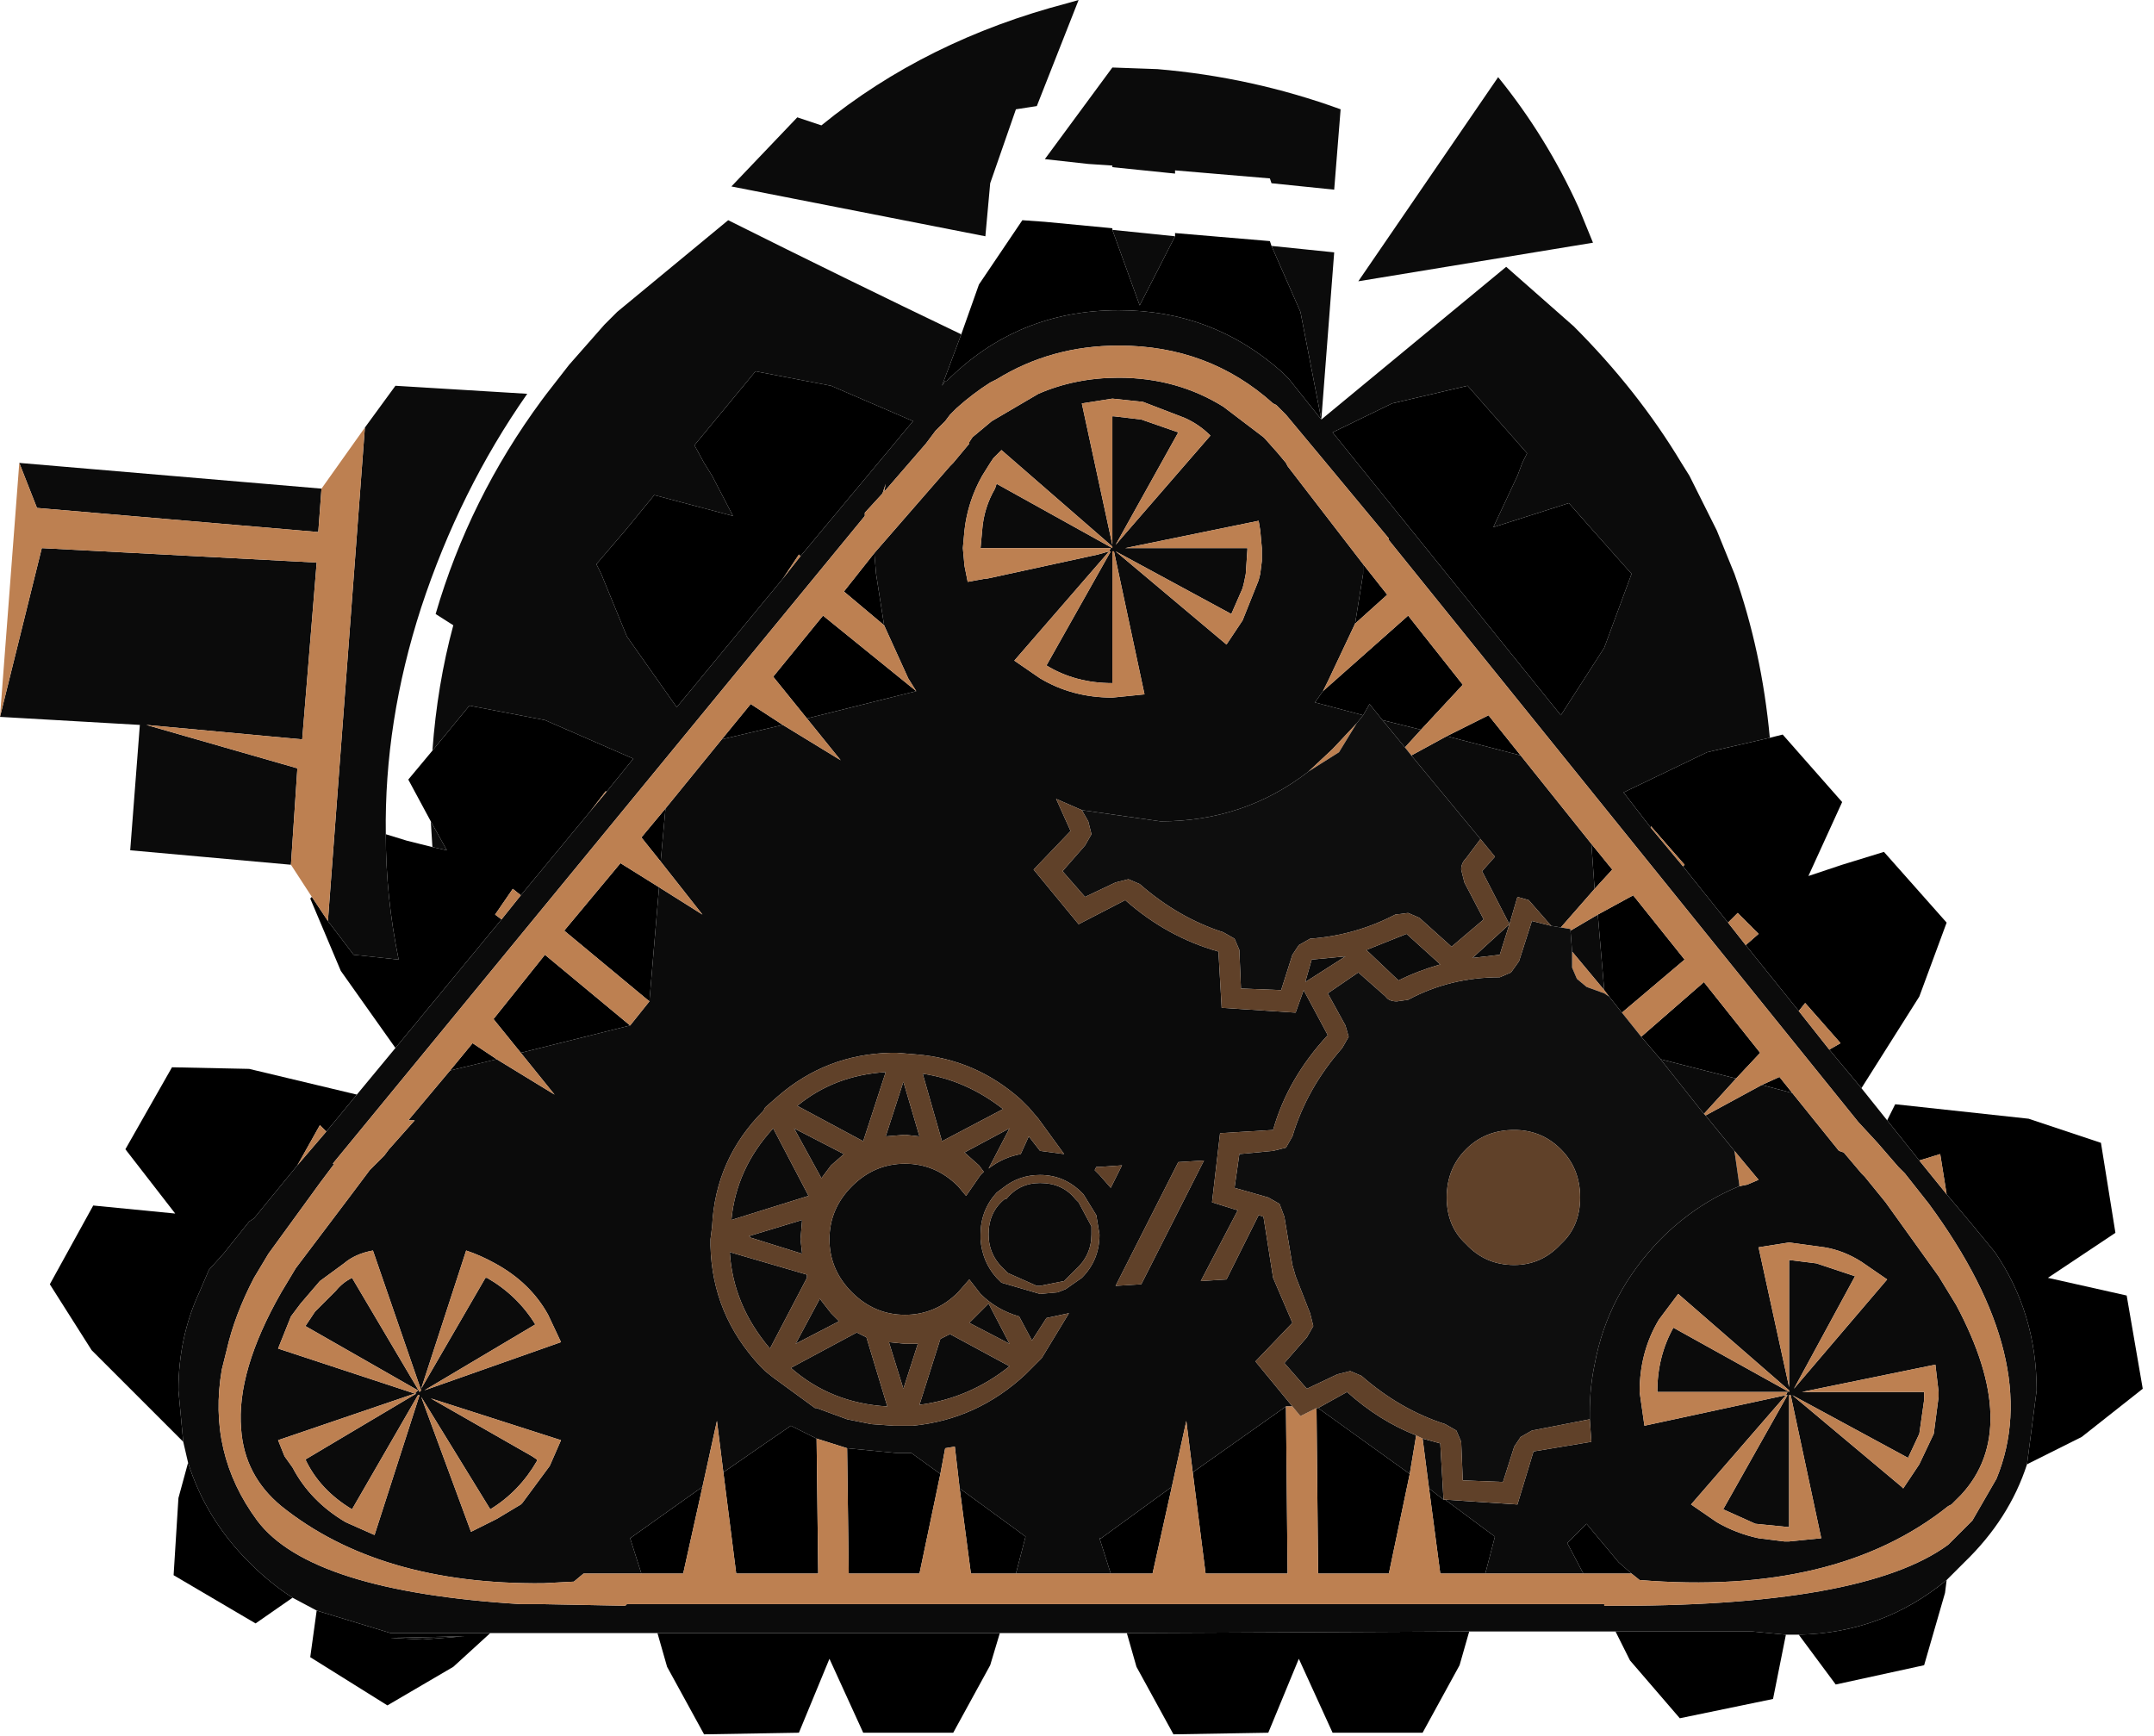 <?xml version="1.0" encoding="utf-8"?>
<svg version="1.1" id="Layer_1"
xmlns="http://www.w3.org/2000/svg"
xmlns:xlink="http://www.w3.org/1999/xlink"
width="67px" height="54px"
xml:space="preserve">
<g id="829" transform="matrix(1, 0, 0, 1, 6.35, 8.65)">
<path style="fill:#000000;fill-opacity:1" d="M29.1,0.85L30.2 -1.3L30.2 -1.4L33.15 -1.15L33.2 -1L34.1 1.05L34.75 4.4L33.75 3.15L33.5 2.9Q31.35 1 28.45 1Q25.3 1 23.1 3.2L23.05 3.2L22.95 3.35L23.55 1.75L24.1 0.2L25.45 -1.8L26.15 -1.75L28.25 -1.55L28.25 -1.5L29.1 0.85M41,5.75L40.85 6.15L40.1 7.75L42.45 7L43.2 7.85L44.4 9.2L43.55 11.5L42.2 13.6L35.1 4.8L36.95 3.9L39.3 3.35L41.15 5.45L41 5.75M49.1,14.2L50.95 16.3L49.9 18.6L50.95 18.25L52.25 17.85L54.2 20.05L53.35 22.35L51.55 25.2L50.55 24L50.9 23.8L49.8 22.55L49.6 22.8L47.95 20.75L48.35 20.4L47.7 19.75L47.4 20.05L46 18.3L46.05 18.25L45 17.05L45 17.1L44.15 16L46.75 14.75L48.7 14.3L49.1 14.2M43.15,17.6L43.8 18.4L43.25 19L43.15 17.6M43.35,19.8L44.45 19.2L46.05 21.2L44.1 22.85L43.7 22.35L43.55 22.15L43.35 19.8M45.3,24.3L44.7 23.6L46.65 21.9L48.4 24.1L47.65 24.9L45.3 24.3M48.45,25.1L49 24.85L49.4 25.35L48.45 25.1M42.4,39.35L43 38.75L44 39.95L44.4 40.3L42.9 40.3L42.4 39.35M38.55,38L38.6 38L40.15 39.15L39.85 40.3L38.45 40.3L38.1 37.65L38.55 38M37.5,37.2L36.85 40.3L34.65 40.3L34.6 35.15L34.65 35.15L37.5 37.2M33.65,35.1L33.7 40.3L31.15 40.3L30.75 37.15L33.65 35.1M27.85,39.2L27.9 39.2L30.1 37.6L29.5 40.3L28.2 40.3L27.85 39.2M25.35,39L25.55 39.15L25.25 40.3L23.85 40.3L23.5 37.65L25.35 39M22.9,37.2L22.25 40.3L20.05 40.3L20 36.4L21.55 36.55L21.7 36.55L21.8 36.55L22 36.55L22.9 37.2M17.45,36.25L18.25 35.7L19.05 36.1L19.1 40.3L16.55 40.3L16.15 37.15L17.45 36.25M13.25,39.2L15.5 37.6L14.9 40.3L13.6 40.3L13.25 39.2M7.65,24.65L8.35 23.8L9.1 24.3L7.65 24.65M9.85,24.1L9 23.05L10.6 21.05L13.25 23.25L9.85 24.1M13.85,22.5L11.2 20.3L12.95 18.2L14.15 18.95L13.85 22.5M14.2,18.15L13.6 17.4L14.35 16.5L14.2 18.15M16.1,14.35L17 13.25L18 13.9L16.1 14.35M18.75,13.7L17.7 12.4L19.25 10.5L22.15 12.85L18.75 13.7M20.85,8.6L20.9 9.2L21.15 10.8L19.9 9.75L20.85 8.55L20.85 8.6M36.05,9.2L36.05 8.9L36.8 9.85L35.8 10.75L36.05 9.2M36.65,13.75L36.25 13.25L36.05 13.6L34.55 13.2L34.8 12.85L37.45 10.5L39.15 12.65L37.85 14.05L36.65 13.75M38.65,14.25L39.95 13.6L40.95 14.85L38.65 14.25M57,34.6Q57 32.2 55.7 30.3L55 29.45L54.2 28.5L54 27.25L53.35 27.45L52.35 26.2L52.6 25.7L56.75 26.15L59 26.9L59.45 29.7L57.35 31.1L59.8 31.65L60.3 34.55L58.4 36.05L56.7 36.9L57 34.6M54.2,40.5L54.15 40.9L53.5 43.15L50.75 43.75L49.6 42.2Q52.2 42.15 54.2 40.5M48.15,42.1L49.2 42.2L48.8 44.2L45.9 44.8L44.35 43L43.9 42.1L48.15 42.1M39.35,42.1L39.05 43.15L37.9 45.25L35.1 45.25L34.05 42.95L33.1 45.25L30.15 45.3L29 43.2L28.7 42.15L39.35 42.1M24.75,42.15L24.45 43.15L23.3 45.25L20.5 45.25L19.45 42.95L18.5 45.25L15.55 45.3L14.4 43.2L14.1 42.15L24.75 42.15M5.8,42.15L8.9 42.15L7.75 43.2L5.7 44.4L3.3 42.9L3.5 41.45L5.8 42.15M1.4,39.95Q2.05 40.6 2.75 41.05L1.6 41.85L-0.95 40.35L-0.8 37.95L-0.5 36.85Q0.05 38.6 1.4 39.95M1.55,29.25L1.4 29.35L0.6 30.35L0.15 30.85L-0.15 31.55Q-0.8 32.95 -0.8 34.6L-0.65 36.2L-3.5 33.35L-4.8 31.3L-3.45 28.85L-0.9 29.1L-2.45 27.1L-1 24.55L1.4 24.6L4.75 25.4L3.8 26.55L3.6 26.35L2.9 27.6L1.55 29.25M9.85,19.2L9.6 19L9.05 19.8L9.25 19.95L5.95 23.95L4.25 21.55L3.3 19.3L3.35 19.25L3.85 20L4.65 21.05L6.05 21.2Q5.65 19.25 5.65 17.3L6.3 17.5L7.1 17.7L7.55 17.8L7.05 16.9L6.35 15.6L7.1 14.7L8.25 13.3L10.6 13.75L13.35 14.95L12.5 16L12.5 15.95L12 16.6L9.85 19.2M18.5,8.6L18.1 9.2L18 9.35L14.7 13.35L13.15 11.15L12.35 9.2L12.2 8.9L13.1 7.85L14 6.75L16.45 7.4L15.8 6.15L15.55 5.75L15.25 5.2L17.15 2.9L19.5 3.35L22.05 4.45L18.55 8.65L18.5 8.6M6.8,42.35L8.1 42.25L5.8 42.3L6.8 42.35" />
<path style="fill:#0B0B0B;fill-opacity:1" d="M18.45,-5L19.2 -4.75Q22.45 -7.4 26.85 -8.55L27.2 -8.65L25.9 -5.35L25.25 -5.25L24.45 -2.95L24.3 -1.3L16.4 -2.85L18.45 -5M29.65,-6.5Q32.6 -6.25 35.35 -5.25L35.15 -2.75L33.2 -2.95L33.15 -3.1L30.2 -3.35L30.2 -3.25L28.25 -3.45L28.25 -3.5L27.5 -3.55L26.15 -3.7L28.25 -6.55L29.65 -6.5M14.1,42.15L8.9 42.15L5.8 42.15L3.5 41.45L2.75 41.05Q2.05 40.6 1.4 39.95Q0.05 38.6 -0.5 36.85L-0.65 36.2L-0.8 34.6Q-0.8 32.95 -0.15 31.55L0.15 30.85L0.6 30.35L1.4 29.35L1.55 29.25L2.9 27.6L3.8 26.55L4.75 25.4L5.95 23.95L9.25 19.95L9.85 19.2L12 16.6L12.5 16L13.35 14.95L10.6 13.75L8.25 13.3L7.1 14.7Q7.25 12.65 7.75 10.8L7.2 10.45Q8.25 6.85 10.5 3.8L10.65 3.6L11.35 2.7L12.45 1.45L12.85 1.05L16.3 -1.8Q19.9 0 23.55 1.75L22.95 3.35L23.05 3.2L23.1 3.2Q25.3 1 28.45 1Q31.35 1 33.5 2.9L33.75 3.15L34.75 4.4L34.1 1.05L33.2 -1L35.15 -0.8L34.75 4.4L40.5 -0.35L42.6 1.5Q44.6 3.5 45.95 5.75L46.2 6.15L47.05 7.85L47.6 9.2Q48.45 11.6 48.7 14.3L46.75 14.75L44.15 16L45 17.1L46 18.3L47.4 20.05L47.95 20.75L49.6 22.8L50.55 24L51.55 25.2L52.35 26.2L53.35 27.45L54.2 28.5L55 29.45L55.7 30.3Q57 32.2 57 34.6L56.7 36.9Q56.15 38.6 54.75 39.95L54.2 40.5Q52.2 42.15 49.6 42.2L49.4 42.2L49.2 42.2L48.15 42.1L43.9 42.1L39.35 42.1L28.7 42.15L24.75 42.15L14.1 42.15M30.2,-1.3L29.1 0.85L28.25 -1.5L30.2 -1.3M43.2,-1.1L35.9 0.1L40.25 -6.25Q41.75 -4.4 42.75 -2.2L43.2 -1.1M41.15,5.45L39.3 3.35L36.95 3.9L35.1 4.8L42.2 13.6L43.55 11.5L44.4 9.2L43.2 7.85L42.45 7L40.1 7.75L40.85 6.15L41 5.75L41.15 5.45M37.55,14.85L38.65 14.25L40.95 14.85L43.15 17.6L43.25 19L42.2 20.2L41.9 20.15L41.2 19.35L40.85 19.25L40.6 20.1L39.75 18.45L40.15 18L39.7 17.45L37.55 14.85M43.55,22.15L42.55 20.95L42.5 20.3L43.35 19.8L43.55 22.15M47.65,24.9L46.65 26L45.3 24.3L47.65 24.9M42.9,40.3L39.85 40.3L40.15 39.15L38.6 38L40.85 38.15L41.35 36.5L43.15 36.2L43.1 35.5L43.1 35.3Q43.1 34.5 43.25 33.8Q43.65 31.6 45.3 29.9Q46.4 28.8 47.75 28.25L48 28.2L48.35 28.05L47.6 27.15L46.7 26.05L48.45 25.1L49.4 25.35L50.85 27.15L51 27.2L51.55 27.85L51.65 27.95L52.3 28.75L53.95 31.05L54.5 31.95Q56.55 35.8 54.65 37.85L54.35 38.15L54.25 38.2Q50.75 41 44.65 40.5L44.4 40.3L44 39.95L43 38.75L42.4 39.35L42.9 40.3M38.1,37.65L37.9 36.1L38.45 36.25L38.55 38L38.1 37.65M34.65,35.15L35.55 34.65Q36.55 35.55 37.7 36L37.5 37.2L34.65 35.15M22.15,12.85L21.9 12.45L21.15 10.8L20.9 9.2L20.85 8.6L20.85 8.55L23.2 5.85L23.25 5.8L23.3 5.75L23.8 5.15L23.8 5.1L23.9 4.95L24.5 4.45L25.95 3.6Q27.1 3.1 28.45 3.1Q30.25 3.1 31.7 4L32.95 4.95L33 5L33.4 5.45L33.65 5.75L33.7 5.85L36.05 8.9L36.05 9.2L35.8 10.75L34.95 12.55L34.8 12.85L34.55 13.2L36.05 13.6L35.85 13.85L35.1 14.65L34.35 15.35Q32.35 16.9 29.75 16.9L27.3 16.55L26.5 16.2L26.95 17.2L25.8 18.4L27.2 20.1L28.65 19.35Q29.95 20.5 31.55 20.95L31.65 22.7L33.95 22.85L34.2 22.15L34.95 23.55Q33.7 24.9 33.25 26.5L31.6 26.6L31.35 28.75L32.15 29L31 31.2L31.8 31.15L32.8 29.15L32.95 29.2L33.25 31.1L33.85 32.5L32.7 33.7L33.85 35.1L33.65 35.1L30.75 37.15L30.55 35.55L30.1 37.6L27.9 39.2L27.85 39.2L28.2 40.3L25.25 40.3L25.55 39.15L25.35 39L23.5 37.65L23.35 36.35L23.05 36.4L22.9 37.2L22 36.55L21.8 36.55L21.7 36.55L21.55 36.55L20 36.4L19.05 36.1L18.25 35.7L17.45 36.25L16.15 37.15L15.95 35.55L15.5 37.6L13.25 39.2L13.6 40.3L11.8 40.3L11.5 40.55L10.55 40.6Q5.45 40.65 2.4 38.2Q1.25 37.25 1.15 35.8Q1 34 2.4 31.55L2.85 30.8L4.55 28.55L5.15 27.75L5.6 27.3L5.75 27.1L6.55 26.2L6.35 26.2L7.65 24.65L9.1 24.3L10.9 25.4L9.85 24.1L13.25 23.25L13.85 22.5L14.15 18.95L15.5 19.8L14.2 18.15L14.35 16.5L16.1 14.35L18 13.9L19.8 15L18.75 13.7L22.15 12.85M36.65,13.75L37.85 14.05L37.35 14.6L36.65 13.75M2.7,18.25L-2.3 17.8L-2 13.9L-6.35 13.65L-5.05 8.4L3.5 8.85L3.05 14.35L-1.8 13.9L2.9 15.25L2.7 18.25M-5.75,5.75L3.65 6.55L3.55 7.9L-5.2 7.15L-5.75 5.75M3.85,20L5 4.65L5.95 3.35L10.05 3.6Q7.95 6.6 6.75 10.25Q5.6 13.8 5.65 17.3Q5.65 19.25 6.05 21.2L4.65 21.05L3.85 20M7.55,17.8L7.1 17.7L7.05 16.9L7.55 17.8M52.7,27.65L52.05 26.9L51.45 26.25L36.85 8.15L36.85 8.1L34.65 5.45L33.65 4.25L33.35 3.95L33.25 3.9Q31.25 2.1 28.45 2.1Q26.35 2.1 24.65 3.15L24.45 3.25Q23.9 3.6 23.4 4.05L23.2 4.25L23.05 4.45L22.75 4.75L22.45 5.15L21.15 6.65L21.2 6.4L21.1 6.7L20.55 7.3L20.55 7.4L4 27.55L4.05 27.55L3.6 28.15L2 30.35L1.55 31.1Q0.95 32.25 0.7 33.35L0.55 33.95Q0.1 36.55 1.65 38.65Q3.3 40.85 9.85 41.25L10.5 41.25L13.1 41.3L13.15 41.25L43.55 41.25L43.55 41.3Q51.6 41.35 54.25 39.4L55 38.65L55.75 37.35Q57.25 33.7 53.65 28.8L52.9 27.85L52.85 27.8L52.7 27.65M53.95,34.8L53.95 34.65L53.85 33.8L49.7 34.65L53.5 34.65L53.5 34.7L53.5 34.9L53.35 35.95L53 36.7L49.4 34.75L52.8 37.6L52.85 37.65L53.35 36.9L53.8 35.95L53.95 34.8M51.55,30.6Q51 30.25 50.4 30.15L49.3 30L48.35 30.15L49.3 34.5L49.3 34.55L49.3 30.55L49.35 30.55L50.15 30.65L51.35 31.05L49.45 34.55L52.35 31.15L51.55 30.6M44.8,35.7L49.2 34.75L46.25 38.15L47.05 38.7Q47.65 39.05 48.35 39.2L49.15 39.3L49.3 39.3L50.3 39.2L49.35 34.75L49.3 34.75L49.3 38.85L49.25 38.85L48.25 38.75L47.25 38.3L49.25 34.75L49.2 34.75L49.25 34.65L45.2 34.65Q45.2 33.55 45.7 32.65L49.3 34.65L49.3 34.6L45.85 31.6L45.25 32.4Q44.65 33.4 44.65 34.65L44.8 35.7M30.5,4.35L29.2 3.85L28.25 3.75L27.3 3.9L28.25 8.3L28.25 4.3L28.3 4.3L29.15 4.4L30.3 4.8L28.35 8.3L31.3 4.9Q30.95 4.55 30.5 4.35M32.4,9.2L32.35 9.45L32.3 9.65L31.95 10.45L28.35 8.5L31.8 11.4L32.3 10.65L32.8 9.4L32.85 9.2L32.9 8.8L32.9 8.4L32.85 7.85L32.8 7.55L28.65 8.4L32.45 8.4L32.45 8.45L32.4 9.2M24.2,6.15Q23.75 6.95 23.65 7.85L23.6 8.4L23.65 8.95L23.7 9.2L23.75 9.45L24.3 9.35L24.35 9.35L27.8 8.6L28.15 8.5L25.2 11.9L26 12.45Q27 13.05 28.25 13.05L29.25 12.95L28.3 8.5L28.25 8.5L28.25 12.6Q27.1 12.6 26.2 12.05L28.2 8.5L28.15 8.5L28.2 8.4L24.15 8.4L24.2 7.85Q24.25 7.15 24.6 6.55L24.65 6.4L28.25 8.4L28.25 8.35L24.8 5.35L24.55 5.6L24.45 5.75L24.2 6.15M21.35,24.1Q19.35 24.15 17.85 25.45L17.45 25.8L17.4 25.9Q15.9 27.4 15.8 29.5L15.75 29.9L15.75 30.1Q15.8 32.25 17.3 33.85L17.45 34L17.7 34.2L19 35.15L19.05 35.15L20 35.5L20.75 35.65L21.45 35.7L21.55 35.7L22.05 35.7Q24.05 35.5 25.55 34.1L25.65 34L26.05 33.6L26.9 32.2L26.2 32.35L25.75 33.05L25.35 32.3Q24.65 32.1 24.15 31.6L23.8 31.15L23.45 31.55Q22.75 32.25 21.8 32.25Q20.85 32.25 20.15 31.55Q19.45 30.85 19.45 29.9Q19.45 28.95 20.15 28.25Q20.85 27.55 21.8 27.55Q22.75 27.55 23.45 28.25L23.7 28.55L24.15 27.9L24.25 27.8L24.1 27.6L23.65 27.2L25.05 26.45L24.4 27.7Q24.85 27.35 25.4 27.25L25.65 26.7L26 27.15L26.75 27.25L25.95 26.15L25.65 25.8L25.4 25.55Q24 24.3 22.15 24.15L21.55 24.1L21.35 24.1M34.45,21.2L35.5 21.1L34.25 21.9L34.45 21.2M39.45,21.15L40.6 20.1L40.3 21.05L39.45 21.15M37.4,20.4L38.45 21.35Q37.75 21.55 37.15 21.85L36.15 20.9L37.4 20.4M18.55,8.65L22.05 4.45L19.5 3.35L17.15 2.9L15.25 5.2L15.55 5.75L15.8 6.15L16.45 7.4L14 6.75L13.1 7.85L12.2 8.9L12.35 9.2L13.15 11.15L14.7 13.35L18 9.35L18.55 8.65M19.9,27.25L19.5 27.6L19.2 28L18.35 26.45L19.9 27.25M16.95,29.8L18.6 29.3L18.55 29.9L18.6 30.35L17 29.85L16.95 29.8M16.4,29.3Q16.55 27.7 17.7 26.45L18.8 28.55L16.4 29.3M10.35,36.8Q9.8 37.75 8.9 38.3L6.75 34.8L8.3 39L9.1 38.6L9.85 38.15L9.9 38.1L10.75 36.95L11.1 36.15L7.05 34.85L10.2 36.65L10.35 36.75L10.35 36.8M10.7,32.25Q10.15 31.25 9.05 30.65Q8.6 30.4 8.15 30.25L6.75 34.55L8.75 31.1L8.8 31.1Q9.75 31.65 10.3 32.55L6.85 34.6L11.1 33.1L10.7 32.25M19.15,31.75L19.5 32.2L19.75 32.45L18.4 33.15L19.15 31.75M18.75,31.1L17.6 33.3Q16.45 31.95 16.35 30.3L18.75 31L18.75 31.1M4.6,31.1L6.7 34.65L6.75 34.6L5.25 30.25Q4.7 30.35 4.35 30.65L3.6 31.2L3 31.9L2.7 32.3L2.3 33.3L6.55 34.7L2.3 36.15L2.5 36.65L2.75 37Q3.3 38.05 4.4 38.7L5.3 39.1L6.7 34.75L6.65 34.75L4.6 38.3Q3.6 37.7 3.15 36.75L6.6 34.7L6.55 34.7L6.65 34.6L3.15 32.6L3.45 32.15L4.1 31.5Q4.3 31.25 4.6 31.1M5.8,42.3L8.1 42.25L6.8 42.35L5.8 42.3M27.85,27.65L27.75 27.65L27.7 27.75L27.85 27.9L28.2 28.3L28.55 27.6L27.85 27.65M26,27.9Q25.35 27.9 24.85 28.3L24.65 28.45Q24.15 29 24.15 29.75L24.15 29.9Q24.2 30.6 24.65 31.1L24.8 31.25L26 31.6L26.55 31.55L26.8 31.45L27.3 31.1Q27.85 30.55 27.85 29.75L27.75 29.15L27.35 28.5L27.3 28.45Q26.75 27.9 26 27.9M27.6,29.75Q27.6 30.4 27.1 30.85L26.75 31.2L26 31.35L25.9 31.35L25 30.95L24.9 30.85Q24.4 30.4 24.4 29.75Q24.4 29.05 24.9 28.65L24.95 28.65Q25.35 28.15 26 28.15Q26.7 28.15 27.1 28.65L27.2 28.75L27.6 29.5L27.6 29.75M22.95,26.85L22.35 24.75Q23.7 24.95 24.85 25.85L22.95 26.85M21.8,26.65L21.2 26.7L21.75 25L22.25 26.7L21.8 26.65M24.4,31.9L25.05 33.15L23.8 32.5L24.1 32.2L24.4 31.9M23.2,32.85L25.05 33.85Q23.8 34.85 22.25 35.05L22.9 33L23.2 32.85M21.8,33.15L22.2 33.15L21.75 34.55L21.3 33.1L21.8 33.15M20.6,32.95L21.25 35.1Q19.5 35 18.25 33.9L20.3 32.8L20.6 32.95M29.15,31.3L31.1 27.45L30.3 27.5L28.35 31.35L29.15 31.3M18.45,25.75Q19.6 24.8 21.2 24.7L20.5 26.85L18.45 25.75" />
<path style="fill:#BD8051;fill-opacity:1" d="M45,17.1L45 17.05L46.05 18.25L46 18.3L45 17.1M47.4,20.05L47.7 19.75L48.35 20.4L47.95 20.75L47.4 20.05M49.6,22.8L49.8 22.55L50.9 23.8L50.55 24L49.6 22.8M39.95,13.6L38.65 14.25L37.55 14.85L37.35 14.6L37.85 14.05L39.15 12.65L37.45 10.5L34.8 12.85L34.95 12.55L35.8 10.75L36.8 9.85L36.05 8.9L33.7 5.85L33.65 5.75L33.4 5.45L33 5L32.95 4.95L31.7 4Q30.25 3.1 28.45 3.1Q27.1 3.1 25.95 3.6L24.5 4.45L23.9 4.95L23.8 5.1L23.8 5.15L23.3 5.75L23.25 5.8L23.2 5.85L20.85 8.55L19.9 9.75L21.15 10.8L21.9 12.45L22.15 12.85L19.25 10.5L17.7 12.4L18.75 13.7L19.8 15L18 13.9L17 13.25L16.1 14.35L14.35 16.5L13.6 17.4L14.2 18.15L15.5 19.8L14.15 18.95L12.95 18.2L11.2 20.3L13.85 22.5L13.25 23.25L10.6 21.05L9 23.05L9.85 24.1L10.9 25.4L9.1 24.3L8.35 23.8L7.65 24.65L6.35 26.2L6.55 26.2L5.75 27.1L5.6 27.3L5.15 27.75L4.55 28.55L2.85 30.8L2.4 31.55Q1 34 1.15 35.8Q1.25 37.25 2.4 38.2Q5.45 40.65 10.55 40.6L11.5 40.55L11.8 40.3L13.6 40.3L14.9 40.3L15.5 37.6L15.95 35.55L16.15 37.15L16.55 40.3L19.1 40.3L19.05 36.1L20 36.4L20.05 40.3L22.25 40.3L22.9 37.2L23.05 36.4L23.35 36.35L23.5 37.65L23.85 40.3L25.25 40.3L28.2 40.3L29.5 40.3L30.1 37.6L30.55 35.55L30.75 37.15L31.15 40.3L33.7 40.3L33.65 35.1L33.85 35.1L34.1 35.4L34.6 35.15L34.65 40.3L36.85 40.3L37.5 37.2L37.7 36L37.9 36.1L38.1 37.65L38.45 40.3L39.85 40.3L42.9 40.3L44.4 40.3L44.65 40.5Q50.75 41 54.25 38.2L54.35 38.15L54.65 37.85Q56.55 35.8 54.5 31.95L53.95 31.05L52.3 28.75L51.65 27.95L51.55 27.85L51 27.2L50.85 27.15L49.4 25.35L49 24.85L48.45 25.1L46.7 26.05L46.65 26L47.65 24.9L48.4 24.1L46.65 21.9L44.7 23.6L44.1 22.85L46.05 21.2L44.45 19.2L43.35 19.8L42.5 20.3L42.5 20.25L42.2 20.2L43.25 19L43.8 18.4L43.15 17.6L40.95 14.85L39.95 13.6M47.75,28.25L47.75 28.2L47.6 27.15L48.35 28.05L48 28.2L47.75 28.25M43.55,22.15L43.7 22.35L43.55 22.25L43 22.05L42.7 21.8L42.55 21.45L42.55 20.95L43.55 22.15M53.35,27.45L54 27.25L54.2 28.5L53.35 27.45M3.85,20L3.35 19.25L2.7 18.25L2.9 15.25L-1.8 13.9L3.05 14.35L3.5 8.85L-5.05 8.4L-6.35 13.65L-5.75 5.75L-5.2 7.15L3.55 7.9L3.65 6.55L5 4.65L3.85 20M52.85,27.8L52.9 27.85L53.65 28.8Q57.25 33.7 55.75 37.35L55 38.65L54.25 39.4Q51.6 41.35 43.55 41.3L43.55 41.25L13.15 41.25L13.1 41.3L10.5 41.25L9.85 41.25Q3.3 40.85 1.65 38.65Q0.1 36.55 0.55 33.95L0.7 33.35Q0.95 32.25 1.55 31.1L2 30.35L3.6 28.15L4.05 27.55L4 27.55L20.55 7.4L20.55 7.3L21.1 6.7L21.2 6.4L21.15 6.65L22.45 5.15L22.75 4.75L23.05 4.45L23.2 4.25L23.4 4.05Q23.9 3.6 24.45 3.25L24.65 3.15Q26.35 2.1 28.45 2.1Q31.25 2.1 33.25 3.9L33.35 3.95L33.65 4.25L34.65 5.45L36.85 8.1L36.85 8.15L51.45 26.25L52.05 26.9L52.7 27.65L52.85 27.8M53.8,35.95L53.35 36.9L52.85 37.65L52.8 37.6L49.4 34.75L53 36.7L53.35 35.95L53.5 34.9L53.5 34.7L53.5 34.65L49.7 34.65L53.85 33.8L53.95 34.65L53.95 34.8L53.8 35.95M52.35,31.15L49.45 34.55L51.35 31.05L50.15 30.65L49.35 30.55L49.3 30.55L49.3 34.55L49.3 34.5L48.35 30.15L49.3 30L50.4 30.15Q51 30.25 51.55 30.6L52.35 31.15M44.65,34.65Q44.65 33.4 45.25 32.4L45.85 31.6L49.3 34.6L49.3 34.65L45.7 32.65Q45.2 33.55 45.2 34.65L49.25 34.65L49.2 34.75L49.25 34.75L47.25 38.3L48.25 38.75L49.25 38.85L49.3 38.85L49.3 34.75L49.35 34.75L50.3 39.2L49.3 39.3L49.15 39.3L48.35 39.2Q47.65 39.05 47.05 38.7L46.25 38.15L49.2 34.75L44.8 35.7L44.65 34.65M31.3,4.9L28.35 8.3L30.3 4.8L29.15 4.4L28.3 4.3L28.25 4.3L28.25 8.3L27.3 3.9L28.25 3.75L29.2 3.85L30.5 4.35Q30.95 4.55 31.3 4.9M32.45,8.45L32.45 8.4L28.65 8.4L32.8 7.55L32.85 7.85L32.9 8.4L32.9 8.8L32.85 9.2L32.8 9.4L32.3 10.65L31.8 11.4L28.35 8.5L31.95 10.45L32.3 9.65L32.35 9.45L32.4 9.2L32.45 8.45M24.45,5.75L24.55 5.6L24.8 5.35L28.25 8.35L28.25 8.4L24.65 6.4L24.6 6.55Q24.25 7.15 24.2 7.85L24.15 8.4L28.2 8.4L28.15 8.5L28.2 8.5L26.2 12.05Q27.1 12.6 28.25 12.6L28.25 8.5L28.3 8.5L29.25 12.95L28.25 13.05Q27 13.05 26 12.45L25.2 11.9L28.15 8.5L27.8 8.6L24.35 9.35L24.3 9.35L23.75 9.45L23.7 9.2L23.65 8.95L23.6 8.4L23.65 7.85Q23.75 6.95 24.2 6.15L24.45 5.75M35.3,14.75L34.35 15.35L35.1 14.65L35.85 13.85L35.3 14.75M18,9.35L18.1 9.2L18.5 8.6L18.55 8.65L18 9.35M9.05,19.8L9.6 19L9.85 19.2L9.25 19.95L9.05 19.8M12,16.6L12.5 15.95L12.5 16L12 16.6M10.35,36.75L10.2 36.65L7.05 34.85L11.1 36.15L10.75 36.95L9.9 38.1L9.85 38.15L9.1 38.6L8.3 39L6.75 34.8L8.9 38.3Q9.8 37.75 10.35 36.8L10.35 36.75M11.1,33.1L6.85 34.6L10.3 32.55Q9.75 31.65 8.8 31.1L8.75 31.1L6.75 34.55L8.15 30.25Q8.6 30.4 9.05 30.65Q10.15 31.25 10.7 32.25L11.1 33.1M2.9,27.6L3.6 26.35L3.8 26.55L2.9 27.6M4.1,31.5L3.45 32.15L3.15 32.6L6.65 34.6L6.55 34.7L6.6 34.7L3.15 36.75Q3.6 37.7 4.6 38.3L6.65 34.75L6.7 34.75L5.3 39.1L4.4 38.7Q3.3 38.05 2.75 37L2.5 36.65L2.3 36.15L6.55 34.7L2.3 33.3L2.7 32.3L3 31.9L3.6 31.2L4.35 30.65Q4.7 30.35 5.25 30.25L6.75 34.6L6.7 34.65L4.6 31.1Q4.3 31.25 4.1 31.5" />
<path style="fill:#0E0E0E;fill-opacity:1" d="M46.65,26L46.7 26.05L47.6 27.15L47.75 28.2L47.75 28.25Q46.4 28.8 45.3 29.9Q43.65 31.6 43.25 33.8Q43.1 34.5 43.1 35.3L43.1 35.5L41.3 35.85L40.95 36.05L40.75 36.35L40.4 37.45L39.15 37.4L39.1 36.2L38.95 35.85L38.6 35.65Q37.2 35.2 36 34.15L35.65 34L35.25 34.1L34.3 34.55L33.6 33.75L34.3 32.95L34.5 32.6L34.4 32.2L33.95 31.05L33.85 30.7L33.6 29.2L33.45 28.8L33.1 28.6L32.05 28.3L32.2 27.25L33.25 27.15L33.65 27.05L33.85 26.7Q34.3 25.2 35.4 23.95L35.6 23.6L35.5 23.25L34.95 22.25L35.9 21.6L36.75 22.35Q36.85 22.5 37.1 22.5L37.45 22.45Q38.75 21.75 40.3 21.75L40.65 21.6L40.9 21.25L41.3 20L41.9 20.15L42.2 20.2L42.5 20.25L42.5 20.3L42.55 20.95L42.55 21.45L42.7 21.8L43 22.05L43.55 22.25L43.7 22.35L44.1 22.85L44.7 23.6L45.3 24.3L46.65 26M35.85,13.85L36.05 13.6L36.25 13.25L36.65 13.75L37.35 14.6L37.55 14.85L39.7 17.45L39.25 18.05Q39.1 18.2 39.1 18.4L39.2 18.8L39.8 19.95L38.8 20.8L37.8 19.9L37.45 19.75L37.05 19.8Q35.8 20.45 34.4 20.55L34.05 20.75L33.85 21.05L33.5 22.15L32.25 22.1L32.2 20.9L32.05 20.55L31.7 20.35Q30.3 19.9 29.1 18.85L28.75 18.7L28.35 18.8L27.4 19.25L26.7 18.45L27.4 17.65L27.6 17.3L27.5 16.9L27.3 16.55L29.75 16.9Q32.35 16.9 34.35 15.35L35.3 14.75L35.85 13.85M42.2,30.05Q42.8 29.5 42.8 28.6Q42.8 27.7 42.2 27.1Q41.6 26.5 40.75 26.5Q39.85 26.5 39.25 27.1Q38.65 27.7 38.65 28.6Q38.65 29.5 39.25 30.05Q39.85 30.7 40.75 30.7Q41.6 30.7 42.2 30.05" />
<path style="fill:#604129;fill-opacity:1" d="M38.55,38L38.45 36.25L37.9 36.1L37.7 36Q36.55 35.55 35.55 34.65L34.65 35.15L34.6 35.15L34.1 35.4L33.85 35.1L32.7 33.7L33.85 32.5L33.25 31.1L32.95 29.2L32.8 29.15L31.8 31.15L31 31.2L32.15 29L31.35 28.75L31.6 26.6L33.25 26.5Q33.7 24.9 34.95 23.55L34.2 22.15L33.95 22.85L31.65 22.7L31.55 20.95Q29.95 20.5 28.65 19.35L27.2 20.1L25.8 18.4L26.95 17.2L26.5 16.2L27.3 16.55L27.5 16.9L27.6 17.3L27.4 17.65L26.7 18.45L27.4 19.25L28.35 18.8L28.75 18.7L29.1 18.85Q30.3 19.9 31.7 20.35L32.05 20.55L32.2 20.9L32.25 22.1L33.5 22.15L33.85 21.05L34.05 20.75L34.4 20.55Q35.8 20.45 37.05 19.8L37.45 19.75L37.8 19.9L38.8 20.8L39.8 19.95L39.2 18.8L39.1 18.4Q39.1 18.2 39.25 18.05L39.7 17.45L40.15 18L39.75 18.45L40.6 20.1L40.85 19.25L41.2 19.35L41.9 20.15L41.3 20L40.9 21.25L40.65 21.6L40.3 21.75Q38.75 21.75 37.45 22.45L37.1 22.5Q36.85 22.5 36.75 22.35L35.9 21.6L34.95 22.25L35.5 23.25L35.6 23.6L35.4 23.95Q34.3 25.2 33.85 26.7L33.65 27.05L33.25 27.15L32.2 27.25L32.05 28.3L33.1 28.6L33.45 28.8L33.6 29.2L33.85 30.7L33.95 31.05L34.4 32.2L34.5 32.6L34.3 32.95L33.6 33.75L34.3 34.55L35.25 34.1L35.65 34L36 34.15Q37.2 35.2 38.6 35.65L38.95 35.85L39.1 36.2L39.15 37.4L40.4 37.45L40.75 36.35L40.95 36.05L41.3 35.85L43.1 35.5L43.15 36.2L41.35 36.5L40.85 38.15L38.6 38L38.55 38M40.75,30.7Q39.85 30.7 39.25 30.05Q38.65 29.5 38.65 28.6Q38.65 27.7 39.25 27.1Q39.85 26.5 40.75 26.5Q41.6 26.5 42.2 27.1Q42.8 27.7 42.8 28.6Q42.8 29.5 42.2 30.05Q41.6 30.7 40.75 30.7M21.55,24.1L22.15 24.15Q24 24.3 25.4 25.55L25.65 25.8L25.95 26.15L26.75 27.25L26 27.15L25.65 26.7L25.4 27.25Q24.85 27.35 24.4 27.7L25.05 26.45L23.65 27.2L24.1 27.6L24.25 27.8L24.15 27.9L23.7 28.55L23.45 28.25Q22.75 27.55 21.8 27.55Q20.85 27.55 20.15 28.25Q19.45 28.95 19.45 29.9Q19.45 30.85 20.15 31.55Q20.85 32.25 21.8 32.25Q22.75 32.25 23.45 31.55L23.8 31.15L24.15 31.6Q24.65 32.1 25.35 32.3L25.75 33.05L26.2 32.35L26.9 32.2L26.05 33.6L25.65 34L25.55 34.1Q24.05 35.5 22.05 35.7L21.55 35.7L21.45 35.7L20.75 35.65L20 35.5L19.05 35.15L19 35.15L17.7 34.2L17.45 34L17.3 33.85Q15.8 32.25 15.75 30.1L15.75 29.9L15.8 29.5Q15.9 27.4 17.4 25.9L17.45 25.8L17.85 25.45Q19.35 24.15 21.35 24.1L21.55 24.1M34.25,21.9L35.5 21.1L34.45 21.2L34.25 21.9M40.3,21.05L40.6 20.1L39.45 21.15L40.3 21.05M36.15,20.9L37.15 21.85Q37.75 21.55 38.45 21.35L37.4 20.4L36.15 20.9M18.35,26.45L19.2 28L19.5 27.6L19.9 27.25L18.35 26.45M17,29.85L18.6 30.35L18.55 29.9L18.6 29.3L16.95 29.8L17 29.85M18.8,28.55L17.7 26.45Q16.55 27.7 16.4 29.3L18.8 28.55M18.4,33.15L19.75 32.45L19.5 32.2L19.15 31.75L18.4 33.15M18.75,31L16.35 30.3Q16.45 31.95 17.6 33.3L18.75 31.1L18.75 31M28.55,27.6L28.2 28.3L27.85 27.9L27.7 27.75L27.75 27.65L27.85 27.65L28.55 27.6M27.3,28.45L27.35 28.5L27.75 29.15L27.85 29.75Q27.85 30.55 27.3 31.1L26.8 31.45L26.55 31.55L26 31.6L24.8 31.25L24.65 31.1Q24.2 30.6 24.15 29.9L24.15 29.75Q24.15 29 24.65 28.45L24.85 28.3Q25.35 27.9 26 27.9Q26.75 27.9 27.3 28.45M27.6,29.5L27.2 28.75L27.1 28.65Q26.7 28.15 26 28.15Q25.35 28.15 24.95 28.65L24.9 28.65Q24.4 29.05 24.4 29.75Q24.4 30.4 24.9 30.85L25 30.95L25.9 31.35L26 31.35L26.75 31.2L27.1 30.85Q27.6 30.4 27.6 29.75L27.6 29.5M24.85,25.85Q23.7 24.95 22.35 24.75L22.95 26.85L24.85 25.85M22.25,26.7L21.75 25L21.2 26.7L21.8 26.65L22.25 26.7M24.1,32.2L23.8 32.5L25.05 33.15L24.4 31.9L24.1 32.2M22.9,33L22.25 35.05Q23.8 34.85 25.05 33.85L23.2 32.85L22.9 33M21.3,33.1L21.75 34.55L22.2 33.15L21.8 33.15L21.3 33.1M20.3,32.8L18.25 33.9Q19.5 35 21.25 35.1L20.6 32.95L20.3 32.8M28.35,31.35L30.3 27.5L31.1 27.45L29.15 31.3L28.35 31.35M20.5,26.85L21.2 24.7Q19.6 24.8 18.45 25.75L20.5 26.85" />
</g>
</svg>
